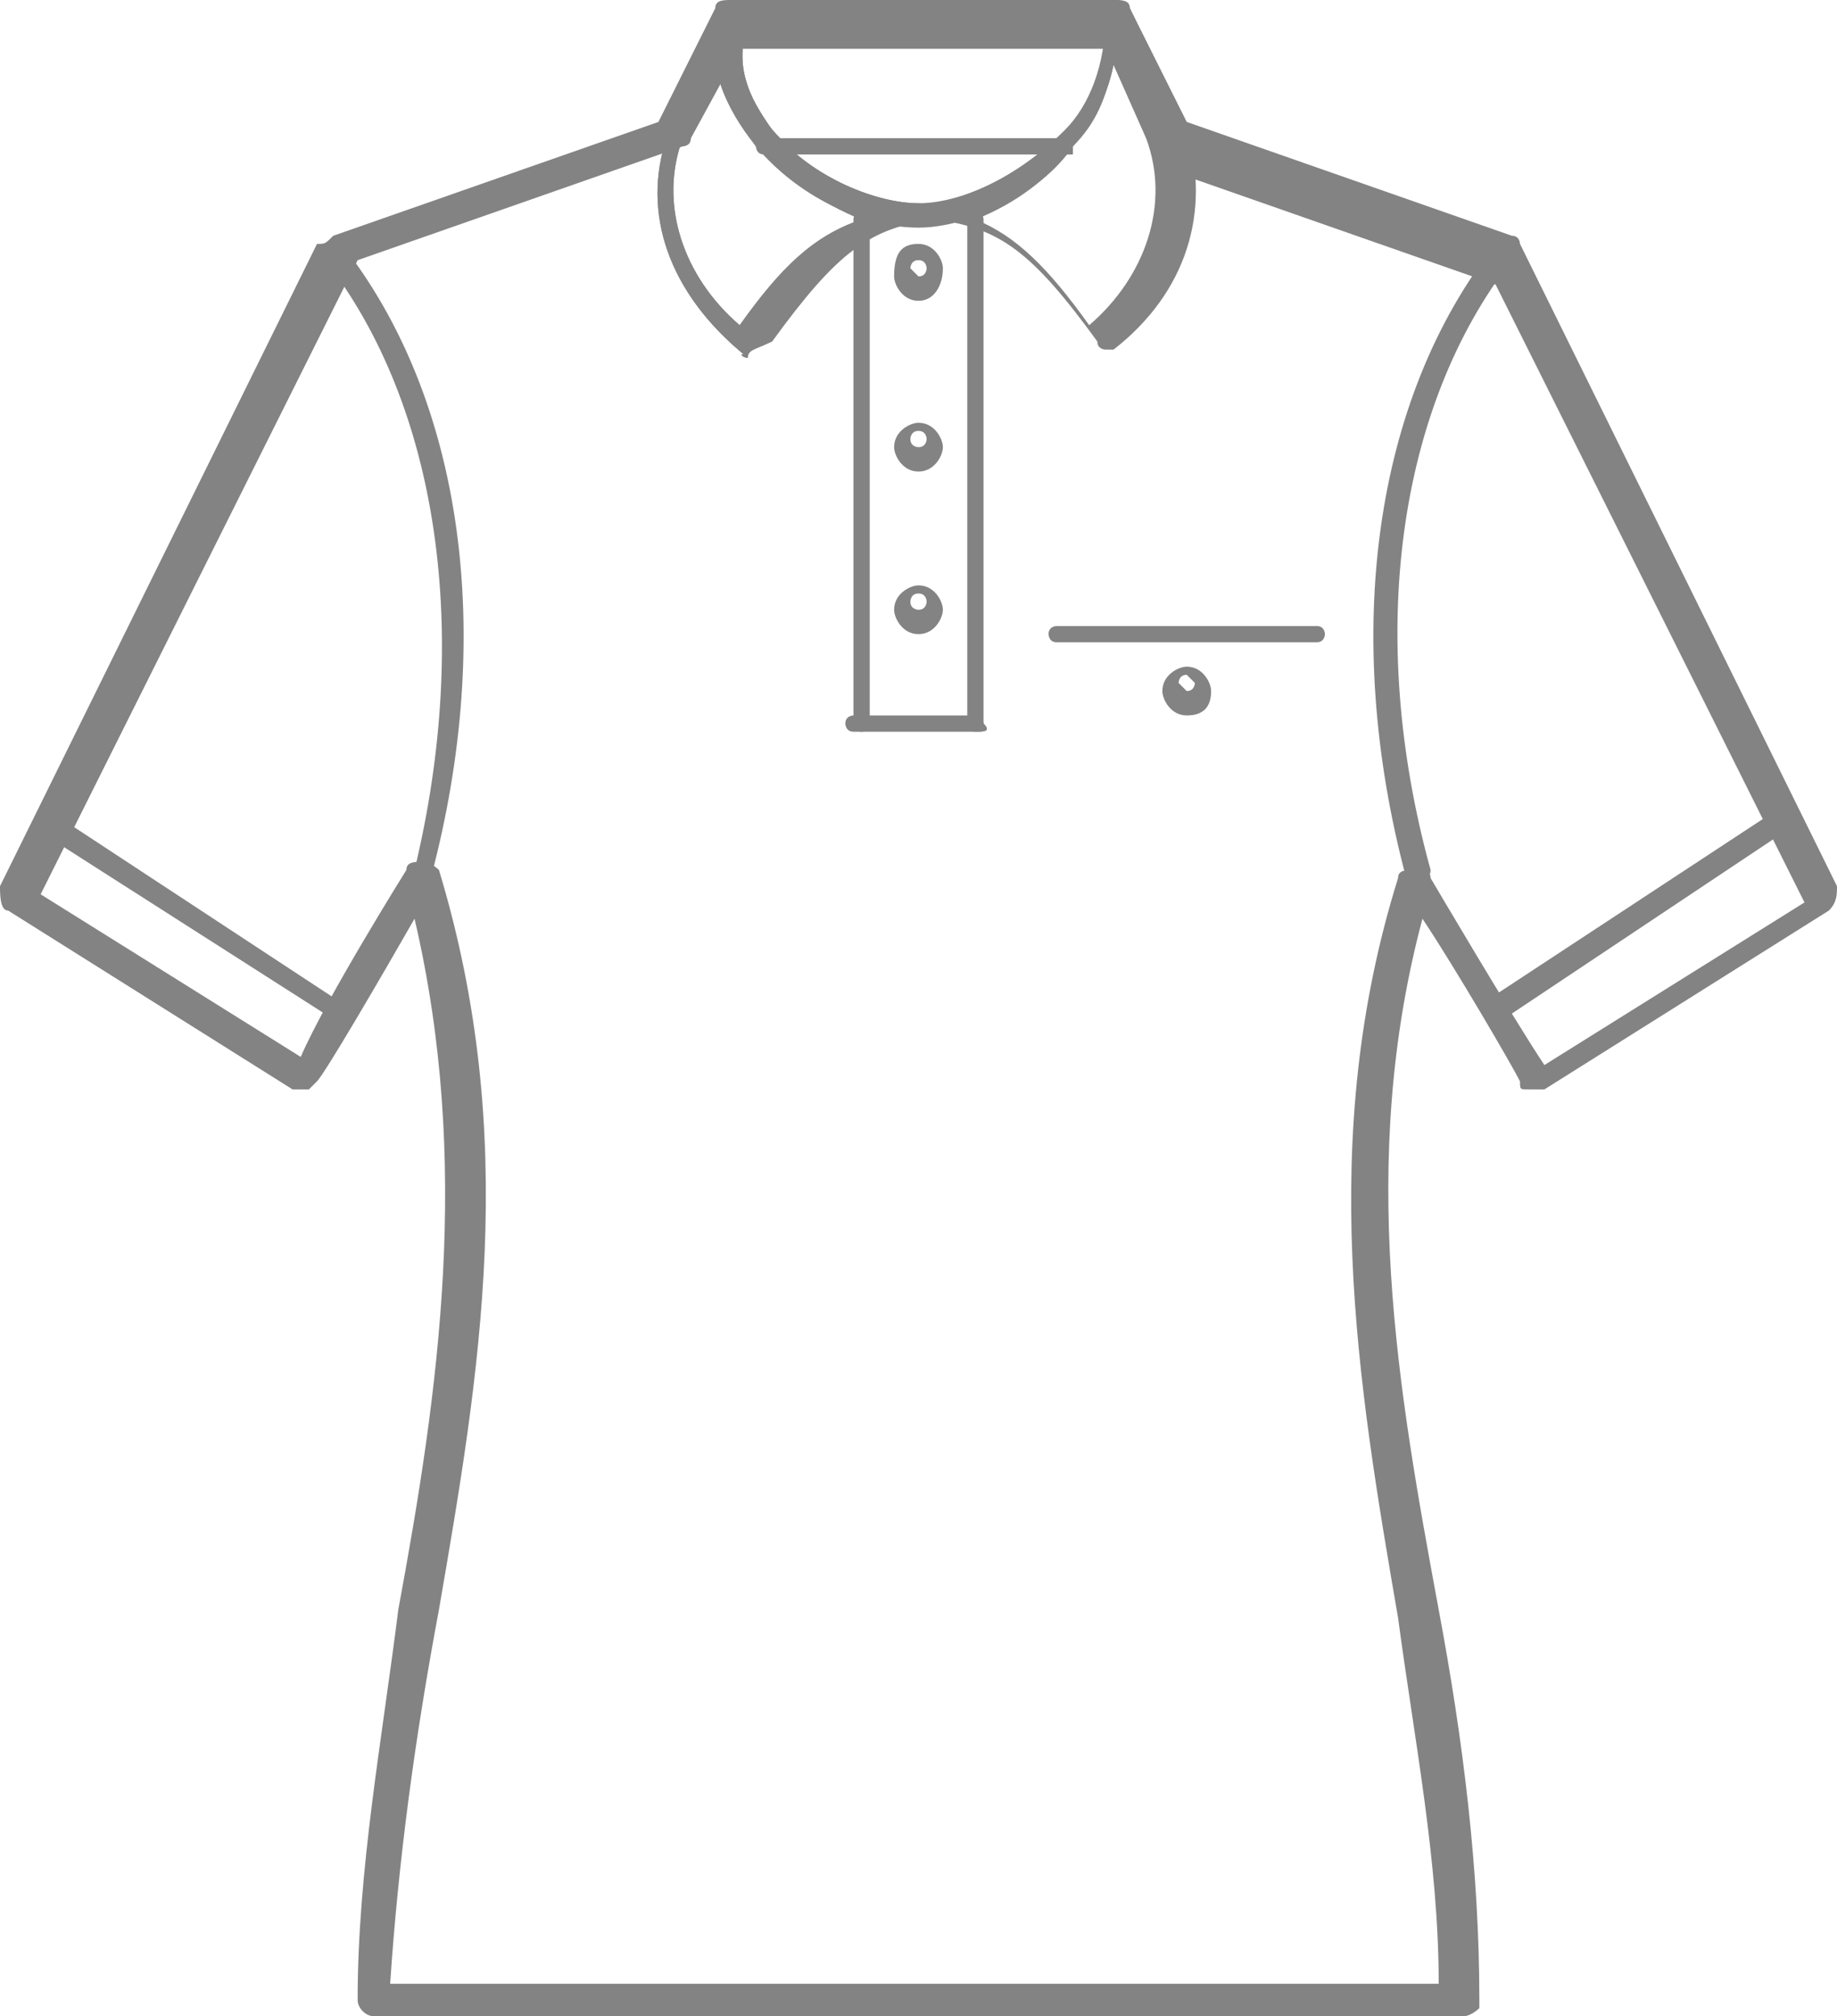 <?xml version="1.0" encoding="utf-8"?>
<!-- Generator: Adobe Illustrator 19.2.0, SVG Export Plug-In . SVG Version: 6.00 Build 0)  -->
<svg version="1.1" id="Isolation_Mode" xmlns="http://www.w3.org/2000/svg" xmlns:xlink="http://www.w3.org/1999/xlink" x="0px"
	 y="0px" viewBox="0 0 22.6 24.8" style="enable-background:new 0 0 22.6 24.8;" xml:space="preserve">
<style type="text/css">
	.st0{fill:#838384;}
</style>
<g>
	<path class="st0" d="M4.2,12.6C4.1,12.6,4.1,12.6,4.2,12.6l-3.6-2.3c-0.1,0-0.1-0.1,0-0.2c0-0.1,0.1-0.1,0.2,0l3.5,2.3
		c0.1,0,0.1,0.1,0,0.2C4.3,12.6,4.2,12.6,4.2,12.6z M5.2,10.9C5.2,10.9,5.2,10.9,5.2,10.9c-0.1,0-0.2-0.1-0.1-0.2
		C5.8,7.8,5.4,5,4,3.2C4,3.2,4,3.1,4,3c0.1,0,0.1,0,0.2,0c1.5,1.9,1.9,4.8,1.1,7.8C5.3,10.9,5.2,10.9,5.2,10.9z"/>
	<path class="st0" d="M18,24.8C18,24.8,18,24.8,18,24.8H4.6c-0.1,0-0.2-0.1-0.2-0.2c0-1.6,0.3-3.2,0.5-4.8c0.5-2.7,0.9-5.5,0.2-8.5
		c-0.4,0.7-1.1,1.9-1.2,2c0,0-0.1,0.1-0.1,0.1c-0.1,0-0.1,0-0.2,0l-3.5-2.2C0,11.2,0,11,0,10.9l3.9-7.9C4,3,4,3,4.1,2.9l4-1.4
		l0.7-1.4C8.8,0,8.9,0,9,0h4.7c0.1,0,0.2,0,0.2,0.1l0.7,1.4l4,1.4c0.1,0,0.1,0.1,0.1,0.1l3.9,7.9c0,0.1,0,0.2-0.1,0.3L19,13.4
		c0,0-0.1,0-0.2,0c-0.1,0-0.1,0-0.1-0.1c-0.1-0.2-0.8-1.4-1.2-2c-0.8,3-0.3,5.8,0.2,8.5c0.3,1.6,0.5,3.2,0.5,4.8c0,0,0,0,0,0.1
		C18.2,24.7,18.1,24.8,18,24.8z M4.8,24.4h12.9c0-1.5-0.3-3-0.5-4.5c-0.5-2.9-1-5.9,0-9.1c0-0.1,0.1-0.1,0.2-0.1
		c0.1,0,0.2,0,0.2,0.1c0,0,1,1.7,1.4,2.3l3.2-2l-3.8-7.6l-4-1.4c-0.1,0-0.1-0.1-0.1-0.1l0-0.1l-0.6-1.3H9.1L8.5,1.7c0,0,0,0,0,0
		c0,0,0,0,0,0c0,0,0,0,0,0c0,0.1-0.1,0.1-0.1,0.1l-4,1.4L0.5,11l3.2,2C4,12.3,5,10.7,5,10.7c0-0.1,0.1-0.1,0.2-0.1
		c0.1,0,0.2,0.1,0.2,0.1c1,3.3,0.5,6.2,0,9.1C5.1,21.4,4.9,22.9,4.8,24.4z"/>
	<path class="st0" d="M18.4,12.6c0,0-0.1,0-0.1-0.1c0-0.1,0-0.2,0-0.2l3.5-2.3c0.1,0,0.2,0,0.2,0c0,0.1,0,0.2,0,0.2L18.4,12.6
		C18.5,12.6,18.4,12.6,18.4,12.6z M17.4,10.9c-0.1,0-0.1,0-0.1-0.1c-0.8-3-0.4-5.9,1.1-7.8c0-0.1,0.1-0.1,0.2,0c0.1,0,0.1,0.1,0,0.2
		c-1.4,1.8-1.8,4.6-1,7.5C17.6,10.8,17.5,10.9,17.4,10.9C17.4,10.9,17.4,10.9,17.4,10.9z"/>
	<path class="st0" d="M11.3,3.7c-0.2,0-0.3-0.2-0.3-0.3C11,3.1,11.1,3,11.3,3c0.2,0,0.3,0.2,0.3,0.3C11.6,3.5,11.5,3.7,11.3,3.7z
		 M11.3,3.2c-0.1,0-0.1,0.1-0.1,0.1s0.1,0.1,0.1,0.1c0.1,0,0.1-0.1,0.1-0.1S11.4,3.2,11.3,3.2z"/>
	<path class="st0" d="M11.3,5.8c-0.2,0-0.3-0.2-0.3-0.3c0-0.2,0.2-0.3,0.3-0.3c0.2,0,0.3,0.2,0.3,0.3C11.6,5.6,11.5,5.8,11.3,5.8z
		 M11.3,5.3c-0.1,0-0.1,0.1-0.1,0.1c0,0.1,0.1,0.1,0.1,0.1c0.1,0,0.1-0.1,0.1-0.1C11.4,5.4,11.4,5.3,11.3,5.3z"/>
	<path class="st0" d="M11.3,7.8c-0.2,0-0.3-0.2-0.3-0.3c0-0.2,0.2-0.3,0.3-0.3c0.2,0,0.3,0.2,0.3,0.3C11.6,7.6,11.5,7.8,11.3,7.8z
		 M11.3,7.3c-0.1,0-0.1,0.1-0.1,0.1c0,0.1,0.1,0.1,0.1,0.1c0.1,0,0.1-0.1,0.1-0.1C11.4,7.4,11.4,7.3,11.3,7.3z"/>
	<path class="st0" d="M16.2,7.9H13c-0.1,0-0.1-0.1-0.1-0.1c0-0.1,0.1-0.1,0.1-0.1h3.2c0.1,0,0.1,0.1,0.1,0.1
		C16.3,7.8,16.3,7.9,16.2,7.9z"/>
	<path class="st0" d="M12,9h-1.5c-0.1,0-0.1-0.1-0.1-0.1c0-0.1,0.1-0.1,0.1-0.1H12c0.1,0,0.1,0.1,0.1,0.1C12.2,9,12.1,9,12,9z"/>
	<path class="st0" d="M10.6,9c-0.1,0-0.1-0.1-0.1-0.1V2.7c0-0.1,0.1-0.1,0.1-0.1c0.1,0,0.1,0.1,0.1,0.1v6.2C10.7,9,10.6,9,10.6,9z"
		/>
	<path class="st0" d="M12,9C12,9,11.9,9,11.9,8.9V2.7c0-0.1,0.1-0.1,0.1-0.1c0.1,0,0.1,0.1,0.1,0.1v6.2C12.2,9,12.1,9,12,9z"/>
	<path class="st0" d="M9.2,4.4C9.1,4.4,9.1,4.3,9.2,4.4c-1-0.8-1.3-1.8-1-2.7l0.7-1.5c0-0.1,0.1-0.1,0.2-0.1c0.1,0,0.1,0.1,0.1,0.2
		C9,0.9,9.3,1.3,9.5,1.6c0.5,0.6,1.3,0.9,1.8,0.9c0.5,0,1.2-0.3,1.8-0.9c0.3-0.3,0.5-0.8,0.5-1.4c0-0.1,0-0.1,0.1-0.2
		c0.1,0,0.1,0,0.2,0.1l0.7,1.5c0.3,1,0,2-0.9,2.7c0,0-0.1,0-0.1,0c0,0-0.1,0-0.1-0.1c-0.8-1.1-1.2-1.4-2-1.5c-0.8,0.1-1.2,0.4-2,1.5
		C9.3,4.3,9.2,4.3,9.2,4.4C9.2,4.4,9.2,4.4,9.2,4.4z M12,2.7c0.5,0.2,0.9,0.6,1.4,1.3c0.7-0.6,1-1.5,0.7-2.3l-0.4-0.9
		c-0.1,0.4-0.2,0.7-0.5,1C12.9,2.2,12.5,2.5,12,2.7z M8.8,0.8L8.4,1.7C8.1,2.5,8.4,3.4,9.1,4c0.5-0.7,0.9-1.1,1.5-1.3
		c-0.5-0.2-0.9-0.5-1.3-0.9C9.1,1.5,8.9,1.2,8.8,0.8z"/>
	<path class="st0" d="M11.3,2.8c-0.7,0-1.5-0.4-2-1C8.9,1.3,8.7,0.8,8.8,0.2c0-0.1,0.1-0.1,0.1-0.1h4.7c0.1,0,0.1,0.1,0.1,0.1
		c0.1,0.6-0.1,1.1-0.5,1.6C12.8,2.4,11.9,2.8,11.3,2.8z M9.1,0.4c0,0.6,0.2,1,0.5,1.3c0.5,0.6,1.3,0.9,1.8,0.9
		c0.5,0,1.2-0.3,1.8-0.9c0.2-0.3,0.5-0.7,0.5-1.3H9.1z"/>
	<path class="st0" d="M13.2,1.9H9.4c-0.1,0-0.1-0.1-0.1-0.1s0.1-0.1,0.1-0.1h3.7c0.1,0,0.1,0.1,0.1,0.1S13.2,1.9,13.2,1.9z"/>
	<path class="st0" d="M9.2,4.4C9.1,4.4,9.1,4.3,9.2,4.4c-1-0.8-1.3-1.8-1-2.7l0.7-1.5c0-0.1,0.1-0.1,0.2-0.1c0.1,0,0.1,0.1,0.1,0.2
		C9,0.9,9.3,1.3,9.5,1.6c0.5,0.6,1.3,0.9,1.8,0.9c0.1,0,0.1,0.1,0.1,0.1c0,0.1-0.1,0.1-0.1,0.1c-0.8,0.1-1.2,0.3-2,1.5
		C9.3,4.3,9.2,4.3,9.2,4.4C9.2,4.4,9.2,4.4,9.2,4.4z M8.8,0.8L8.4,1.7C8.1,2.5,8.4,3.4,9.1,4c0.5-0.7,0.9-1.1,1.5-1.3
		c-0.5-0.2-0.9-0.5-1.3-0.9C9.1,1.5,8.9,1.2,8.8,0.8z"/>
	<path class="st0" d="M14.6,8.8c-0.2,0-0.3-0.2-0.3-0.3c0-0.2,0.2-0.3,0.3-0.3c0.2,0,0.3,0.2,0.3,0.3C14.9,8.7,14.8,8.8,14.6,8.8z
		 M14.6,8.3c-0.1,0-0.1,0.1-0.1,0.1s0.1,0.1,0.1,0.1c0.1,0,0.1-0.1,0.1-0.1S14.6,8.3,14.6,8.3z"/>
</g>
</svg>
